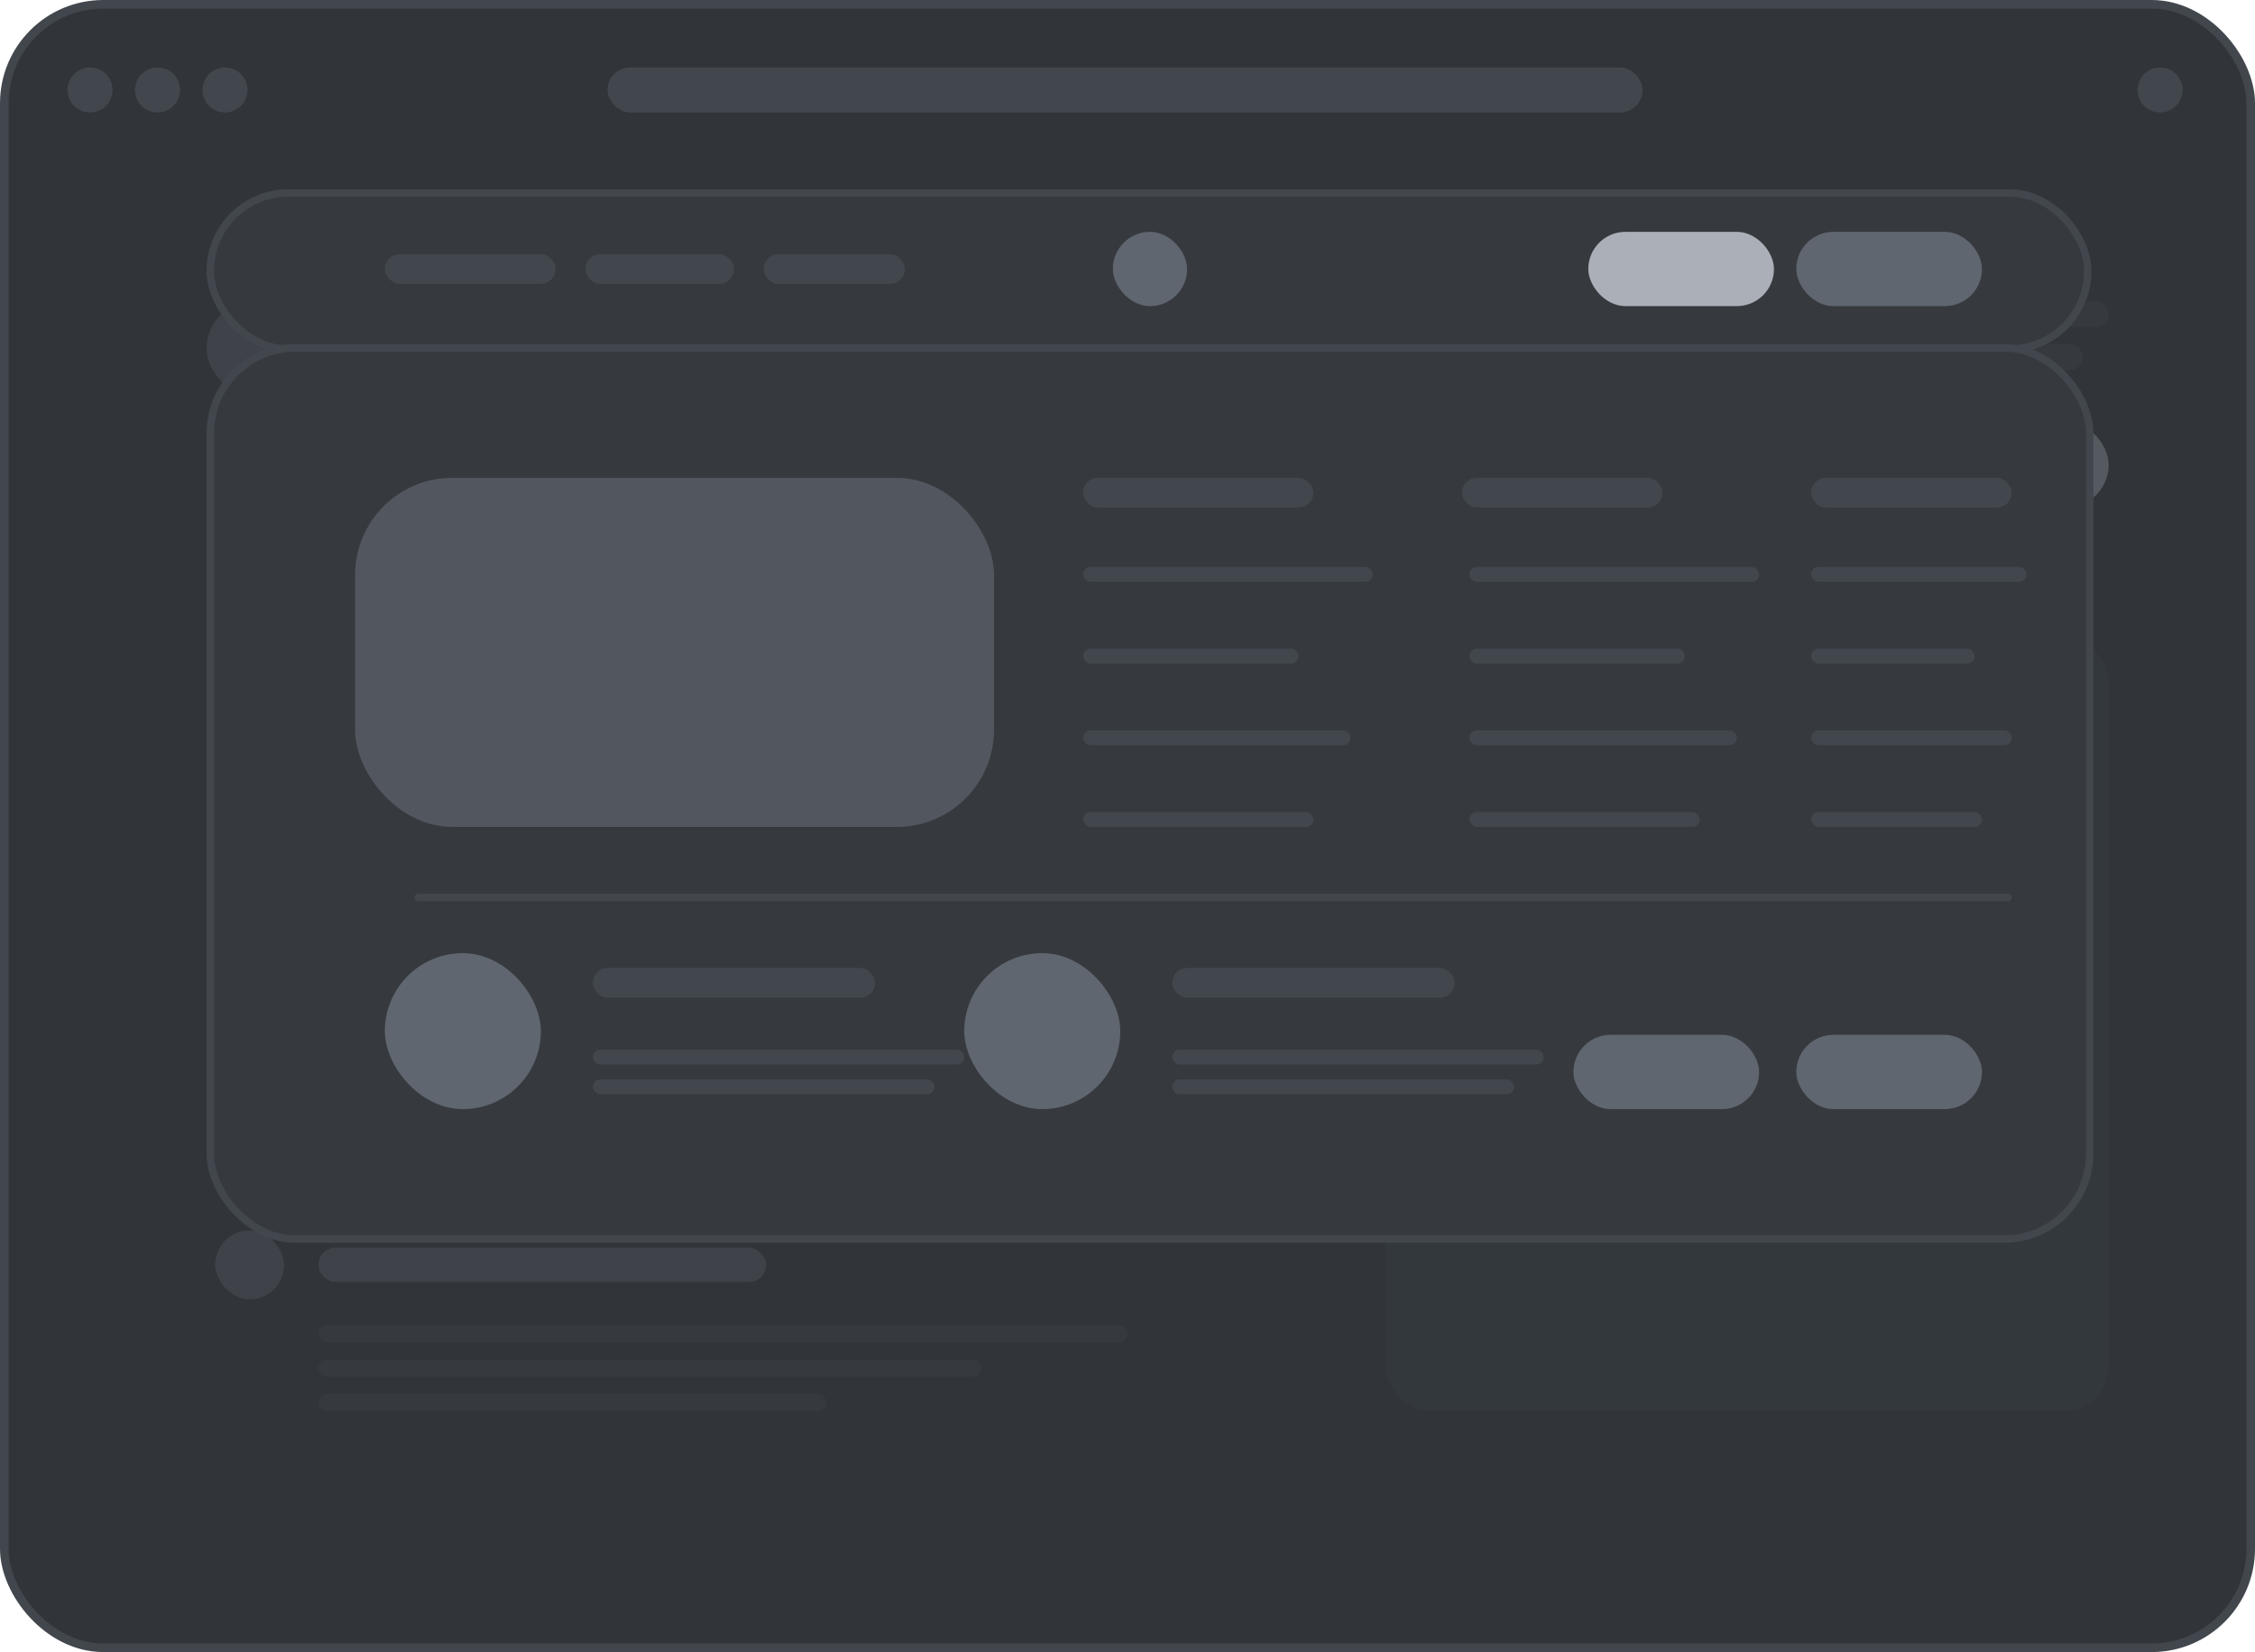 
<svg width="262" height="192" viewBox="0 0 262 192" fill="none" xmlns="http://www.w3.org/2000/svg">
<rect x="0.5" y="0.5" width="261" height="191" rx="11.5" fill="#313539"/>
<rect x="0.5" y="0.5" width="261" height="191" rx="11.5" stroke="#42474E"/>
<g clip-path="url(#clip0_8193_45116)">
<circle cx="10.458" cy="10.457" r="2.614" fill="#42474E"/>
<circle cx="18.301" cy="10.457" r="2.614" fill="#42474E"/>
<circle cx="26.143" cy="10.457" r="2.614" fill="#42474E"/>
<circle cx="250.972" cy="10.457" r="2.614" fill="#42474E"/>
<rect x="70.586" y="7.843" width="120.257" height="5.229" rx="2.614" fill="#42474E"/>
<g opacity="0.3">
<rect x="24" y="35" width="107" height="11" rx="5.5" fill="#60666F"/>
<rect x="24" y="49" width="91" height="11" rx="5.5" fill="#60666F"/>
<rect x="25" y="79" width="8" height="8" rx="4" fill="#60666F"/>
<rect x="37" y="81" width="52" height="4" rx="2" fill="#60666F"/>
<rect x="203" y="35" width="42" height="3" rx="1.5" fill="#42474E"/>
<rect x="37" y="90" width="94" height="2" rx="1" fill="#42474E"/>
<rect x="203" y="40" width="39" height="3" rx="1.5" fill="#42474E"/>
<rect x="37" y="94" width="77" height="2" rx="1" fill="#42474E"/>
<rect x="37" y="98" width="59" height="2" rx="1" fill="#42474E"/>
<rect x="25" y="112" width="8" height="8" rx="4" fill="#60666F"/>
<rect x="37" y="114" width="52" height="4" rx="2" fill="#60666F"/>
<rect x="37" y="123" width="94" height="2" rx="1" fill="#42474E"/>
<rect x="37" y="127" width="77" height="2" rx="1" fill="#42474E"/>
<rect x="37" y="131" width="82" height="2" rx="1" fill="#42474E"/>
<rect x="25" y="143" width="8" height="8" rx="4" fill="#60666F"/>
<rect x="37" y="145" width="52" height="4" rx="2" fill="#60666F"/>
<rect x="37" y="154" width="94" height="2" rx="1" fill="#42474E"/>
<rect x="37" y="158" width="77" height="2" rx="1" fill="#42474E"/>
<rect x="37" y="162" width="59" height="2" rx="1" fill="#42474E"/>
<rect x="28.5" y="88" width="1" height="23" rx="0.5" fill="#42474E"/>
<rect x="28.5" y="121" width="1" height="21" rx="0.5" fill="#42474E"/>
<rect x="203" y="49" width="42" height="10" rx="5" fill="#AAB2C0"/>
<rect x="161" y="74" width="84" height="90" rx="5.229" fill="#393F44"/>
</g>
</g>
<rect x="24.431" y="22.431" width="218.137" height="18.137" rx="9.068" fill="#363A3E"/>
<rect x="24.431" y="22.431" width="218.137" height="18.137" rx="9.068" stroke="#42474E" stroke-width="0.863"/>
<rect x="129.298" y="26.946" width="8.631" height="8.631" rx="4.315" fill="#60666F"/>
<rect x="208.702" y="26.946" width="21.577" height="8.631" rx="4.315" fill="#60666F"/>
<rect x="184.536" y="26.946" width="21.577" height="8.631" rx="4.315" fill="#DCE2ED" fill-opacity="0.7"/>
<rect x="44.714" y="29.536" width="19.851" height="3.452" rx="1.726" fill="#42474E"/>
<rect x="68.018" y="29.536" width="17.262" height="3.452" rx="1.726" fill="#42474E"/>
<rect x="88.732" y="29.536" width="16.399" height="3.452" rx="1.726" fill="#42474E"/>
<rect x="24.431" y="40.431" width="218.363" height="103.571" rx="9.926" fill="#363A3E"/>
<rect x="24.431" y="40.431" width="218.363" height="103.571" rx="9.926" stroke="#42474E" stroke-width="0.863"/>
<rect x="41.262" y="55.536" width="74.226" height="40.566" rx="11.282" fill="#52575F"/>
<rect x="208.702" y="120.268" width="21.577" height="8.631" rx="4.315" fill="#60666F"/>
<rect x="182.809" y="120.268" width="21.577" height="8.631" rx="4.315" fill="#60666F"/>
<rect x="125.845" y="55.536" width="26.756" height="3.452" rx="1.726" fill="#42474E"/>
<rect x="125.845" y="65.893" width="33.661" height="1.726" rx="0.863" fill="#42474E"/>
<rect x="125.845" y="75.387" width="25.03" height="1.726" rx="0.863" fill="#42474E"/>
<rect x="125.845" y="84.881" width="31.071" height="1.726" rx="0.863" fill="#42474E"/>
<rect x="125.845" y="94.375" width="26.756" height="1.726" rx="0.863" fill="#42474E"/>
<rect x="170.726" y="65.893" width="33.661" height="1.726" rx="0.863" fill="#42474E"/>
<rect x="170.726" y="75.387" width="25.03" height="1.726" rx="0.863" fill="#42474E"/>
<rect x="170.726" y="84.881" width="31.071" height="1.726" rx="0.863" fill="#42474E"/>
<rect x="170.726" y="94.375" width="26.756" height="1.726" rx="0.863" fill="#42474E"/>
<rect x="210.428" y="65.893" width="25.03" height="1.726" rx="0.863" fill="#42474E"/>
<rect x="210.428" y="75.387" width="18.988" height="1.726" rx="0.863" fill="#42474E"/>
<rect x="210.428" y="84.881" width="23.304" height="1.726" rx="0.863" fill="#42474E"/>
<rect x="210.428" y="94.375" width="19.851" height="1.726" rx="0.863" fill="#42474E"/>
<rect x="169.863" y="55.536" width="23.304" height="3.452" rx="1.726" fill="#42474E"/>
<rect x="210.428" y="55.536" width="23.304" height="3.452" rx="1.726" fill="#42474E"/>
<rect x="48.167" y="103.869" width="185.565" height="0.863" rx="0.432" fill="#42474E"/>
<rect x="68.881" y="112.5" width="32.798" height="3.452" rx="1.726" fill="#42474E"/>
<rect x="68.881" y="121.994" width="43.155" height="1.726" rx="0.863" fill="#42474E"/>
<rect x="68.881" y="125.447" width="39.702" height="1.726" rx="0.863" fill="#42474E"/>
<rect x="44.714" y="110.774" width="18.125" height="18.125" rx="9.062" fill="#60666F"/>
<rect x="136.202" y="112.5" width="32.798" height="3.452" rx="1.726" fill="#42474E"/>
<rect x="136.202" y="121.994" width="43.155" height="1.726" rx="0.863" fill="#42474E"/>
<rect x="136.202" y="125.447" width="39.702" height="1.726" rx="0.863" fill="#42474E"/>
<rect x="112.036" y="110.774" width="18.125" height="18.125" rx="9.062" fill="#60666F"/>
<defs>
<clipPath id="clip0_8193_45116">
<rect width="245.743" height="170.157" fill="white" transform="translate(7.844 7.843)"/>
</clipPath>
</defs>
</svg>
